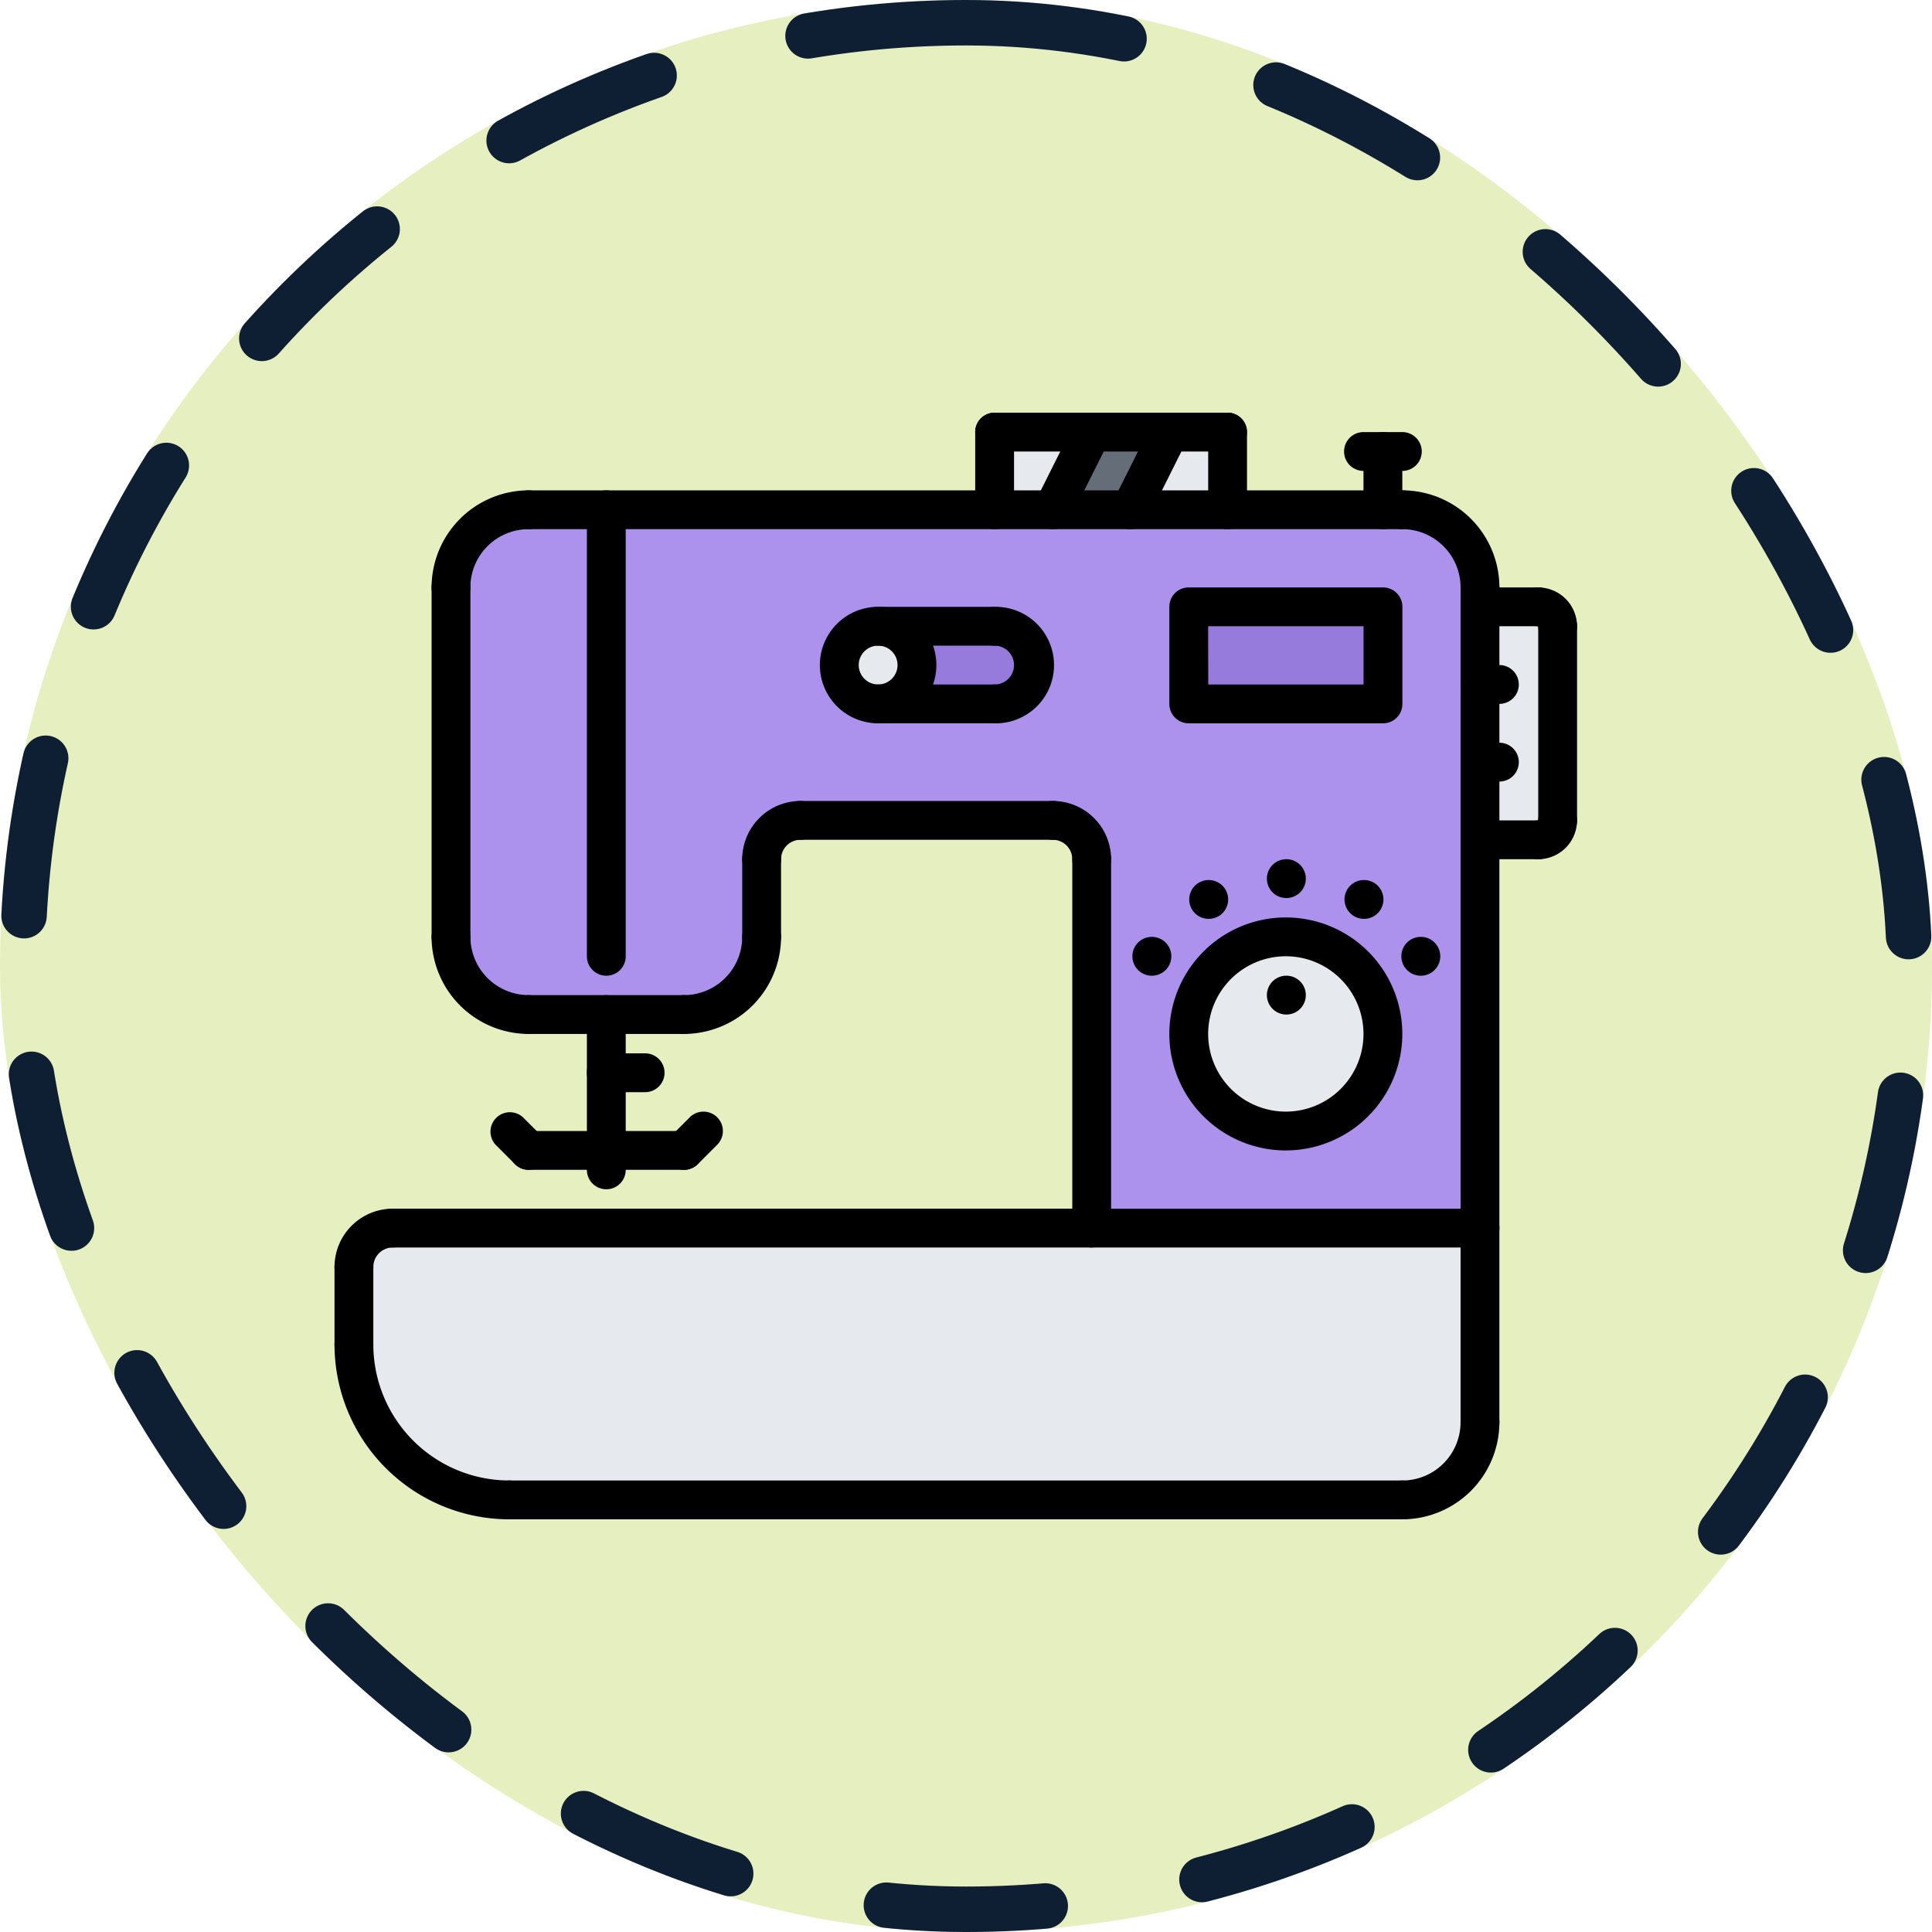 <svg xmlns="http://www.w3.org/2000/svg" width="85" height="85" viewBox="0 0 85 85">
  <g id="Grupo_1101678" data-name="Grupo 1101678" transform="translate(-1251.333 -413)">
    <g id="Grupo_1098742" data-name="Grupo 1098742" transform="translate(1251.333 413)">
      <rect id="Rectángulo_400898" data-name="Rectángulo 400898" width="85" height="85" rx="42.5" fill="#e6efbf"/>
      <g id="Rectángulo_400907" data-name="Rectángulo 400907" transform="translate(0)" fill="none" stroke="#0f1f33" stroke-linecap="round" stroke-width="2" stroke-dasharray="7">
        <rect width="85" height="85" rx="42.5" stroke="none"/>
        <rect x="1" y="1" width="83" height="83" rx="41.5" fill="none"/>
      </g>
    </g>
    <g id="la-maquina-de-coser" transform="translate(1266.05 427.656)">
      <path id="Trazado_894378" data-name="Trazado 894378" d="M47.854,8.5H9.417A3.416,3.416,0,0,0,6,11.917V27.292a3.416,3.416,0,0,0,3.417,3.417H16.25a3.416,3.416,0,0,0,3.417-3.417V23.875a1.7,1.7,0,0,1,1.708-1.708h11.1a1.708,1.708,0,0,1,1.708,1.708V40.1H51.271V11.917A3.416,3.416,0,0,0,47.854,8.5Z" transform="translate(-0.875 -0.729)" fill="#ac92ec"/>
      <g id="Grupo_1103098" data-name="Grupo 1103098" transform="translate(0.854 4.354)">
        <circle id="Elipse_11535" data-name="Elipse 11535" cx="4.5" cy="4.5" r="4.5" transform="translate(36.479 21.99)" fill="#e6e9ed"/>
        <path id="Trazado_894379" data-name="Trazado 894379" d="M50.542,45.5v8.542a3.416,3.416,0,0,1-3.417,3.417H7.833A6.831,6.831,0,0,1,1,50.625V47.208A1.7,1.7,0,0,1,2.708,45.5H50.542Z" transform="translate(-1 -10.479)" fill="#e6e9ed"/>
        <path id="Trazado_894380" data-name="Trazado 894380" d="M38.271,4.5,36.563,7.917H34V4.5Z" transform="translate(-5.812 -4.5)" fill="#e6e9ed"/>
      </g>
      <path id="Trazado_894381" data-name="Trazado 894381" d="M42.125,4.5,40.417,7.917H37L38.708,4.5Z" transform="translate(-5.396 -0.146)" fill="#656d78"/>
      <path id="Trazado_894382" data-name="Trazado 894382" d="M45.271,4.5V7.917H41L42.708,4.5Z" transform="translate(-5.979 -0.146)" fill="#e6e9ed"/>
      <path id="Trazado_894383" data-name="Trazado 894383" d="M44,13.5h8.542v4.271H44Z" transform="translate(-6.416 -1.458)" fill="#967adc"/>
      <path id="Trazado_894384" data-name="Trazado 894384" d="M61.563,13.5a.857.857,0,0,1,.854.854V22.9a.857.857,0,0,1-.854.854H59V13.5Z" transform="translate(-8.604 -1.458)" fill="#e6e9ed"/>
      <path id="Trazado_894385" data-name="Trazado 894385" d="M27.708,14.5A1.708,1.708,0,1,1,26,16.208,1.713,1.713,0,0,1,27.708,14.5Z" transform="translate(-3.792 -1.604)" fill="#e6e9ed"/>
      <path id="Trazado_894386" data-name="Trazado 894386" d="M29.708,16.208A1.713,1.713,0,0,0,28,14.5h5.125a1.708,1.708,0,1,1,0,3.417H28A1.713,1.713,0,0,0,29.708,16.208Z" transform="translate(-4.083 -1.604)" fill="#967adc"/>
      <path id="Trazado_894387" data-name="Trazado 894387" d="M7.688,59.042A7.7,7.7,0,0,1,0,51.354a.854.854,0,0,1,1.708,0,5.987,5.987,0,0,0,5.979,5.979.854.854,0,0,1,0,1.708Z" transform="translate(0 -6.854)"/>
      <path id="Trazado_894388" data-name="Trazado 894388" d="M54.854,59.625a.854.854,0,1,1,0-1.708,2.566,2.566,0,0,0,2.563-2.563.854.854,0,0,1,1.708,0A4.276,4.276,0,0,1,54.854,59.625Z" transform="translate(-7.875 -7.437)"/>
      <path id="Trazado_894389" data-name="Trazado 894389" d="M58.272,12.625a.853.853,0,0,1-.854-.854,2.566,2.566,0,0,0-2.563-2.563.854.854,0,0,1,0-1.708,4.276,4.276,0,0,1,4.271,4.271A.853.853,0,0,1,58.272,12.625Z" transform="translate(-7.875 -0.583)"/>
      <path id="Trazado_894390" data-name="Trazado 894390" d="M5.852,12.625A.853.853,0,0,1,5,11.771,4.276,4.276,0,0,1,9.269,7.5a.854.854,0,1,1,0,1.708,2.566,2.566,0,0,0-2.563,2.563A.853.853,0,0,1,5.852,12.625Z" transform="translate(-0.729 -0.583)"/>
      <path id="Trazado_894391" data-name="Trazado 894391" d="M9.269,34.625A4.276,4.276,0,0,1,5,30.354a.854.854,0,0,1,1.708,0,2.566,2.566,0,0,0,2.563,2.563.854.854,0,0,1,0,1.708Z" transform="translate(-0.729 -3.792)"/>
      <path id="Trazado_894392" data-name="Trazado 894392" d="M17.854,34.625a.854.854,0,1,1,0-1.708,2.566,2.566,0,0,0,2.563-2.563.854.854,0,0,1,1.708,0A4.276,4.276,0,0,1,17.854,34.625Z" transform="translate(-2.479 -3.792)"/>
      <path id="Trazado_894393" data-name="Trazado 894393" d="M21.854,26.917A.853.853,0,0,1,21,26.063,2.566,2.566,0,0,1,23.563,23.5a.854.854,0,0,1,0,1.708.854.854,0,0,0-.854.854A.853.853,0,0,1,21.854,26.917Z" transform="translate(-3.062 -2.917)"/>
      <path id="Trazado_894394" data-name="Trazado 894394" d="M38.562,26.917a.853.853,0,0,1-.854-.854.854.854,0,0,0-.854-.854.854.854,0,1,1,0-1.708,2.566,2.566,0,0,1,2.563,2.563A.853.853,0,0,1,38.562,26.917Z" transform="translate(-5.25 -2.917)"/>
      <path id="Trazado_894395" data-name="Trazado 894395" d="M.854,51.625A.853.853,0,0,1,0,50.771V47.354a.854.854,0,0,1,1.708,0v3.417A.853.853,0,0,1,.854,51.625Z" transform="translate(0 -6.271)"/>
      <path id="Trazado_894396" data-name="Trazado 894396" d="M58.854,49.938A.853.853,0,0,1,58,49.084V12.354a.854.854,0,0,1,1.708,0V49.084A.853.853,0,0,1,58.854,49.938Z" transform="translate(-8.458 -1.167)"/>
      <path id="Trazado_894397" data-name="Trazado 894397" d="M48.146,60.208H8.854a.854.854,0,0,1,0-1.708H48.146a.854.854,0,1,1,0,1.708Z" transform="translate(-1.167 -8.021)"/>
      <path id="Trazado_894398" data-name="Trazado 894398" d="M.854,47.917A.853.853,0,0,1,0,47.063,2.566,2.566,0,0,1,2.563,44.5a.854.854,0,0,1,0,1.708.854.854,0,0,0-.854.854A.853.853,0,0,1,.854,47.917Z" transform="translate(0 -5.979)"/>
      <path id="Trazado_894399" data-name="Trazado 894399" d="M50.689,46.208H2.854a.854.854,0,1,1,0-1.708H50.689a.854.854,0,0,1,0,1.708Z" transform="translate(-0.292 -5.979)"/>
      <path id="Trazado_894400" data-name="Trazado 894400" d="M48.293,9.208H9.854a.854.854,0,0,1,0-1.708H48.293a.854.854,0,1,1,0,1.708Z" transform="translate(-1.312 -0.583)"/>
      <path id="Trazado_894401" data-name="Trazado 894401" d="M5.852,28.583A.853.853,0,0,1,5,27.729V12.354a.854.854,0,0,1,1.708,0V27.729A.853.853,0,0,1,5.852,28.583Z" transform="translate(-0.729 -1.167)"/>
      <path id="Trazado_894402" data-name="Trazado 894402" d="M16.687,35.208H9.852a.854.854,0,1,1,0-1.708h6.835a.854.854,0,0,1,0,1.708Z" transform="translate(-1.312 -4.375)"/>
      <path id="Trazado_894403" data-name="Trazado 894403" d="M38.853,43.438A.853.853,0,0,1,38,42.583V26.354a.854.854,0,0,1,1.708,0V42.583A.853.853,0,0,1,38.853,43.438Z" transform="translate(-5.541 -3.208)"/>
      <path id="Trazado_894404" data-name="Trazado 894404" d="M34.958,25.208h-11.1a.854.854,0,1,1,0-1.708h11.1a.854.854,0,0,1,0,1.708Z" transform="translate(-3.354 -2.917)"/>
      <path id="Trazado_894405" data-name="Trazado 894405" d="M21.854,30.625A.853.853,0,0,1,21,29.771V26.354a.854.854,0,0,1,1.708,0v3.417A.853.853,0,0,1,21.854,30.625Z" transform="translate(-3.062 -3.208)"/>
      <path id="Trazado_894406" data-name="Trazado 894406" d="M13.854,42.042A.853.853,0,0,1,13,41.188V34.355a.854.854,0,0,1,1.708,0v6.833A.853.853,0,0,1,13.854,42.042Z" transform="translate(-1.896 -4.375)"/>
      <path id="Trazado_894407" data-name="Trazado 894407" d="M15.562,38.207H13.853a.854.854,0,1,1,0-1.708h1.709a.854.854,0,1,1,0,1.708Z" transform="translate(-1.896 -4.812)"/>
      <path id="Trazado_894408" data-name="Trazado 894408" d="M61.417,14.208H58.855a.854.854,0,0,1,0-1.708h2.562a.854.854,0,1,1,0,1.708Z" transform="translate(-8.458 -1.312)"/>
      <path id="Trazado_894409" data-name="Trazado 894409" d="M62.708,15.063a.853.853,0,0,1-.854-.854v0a.853.853,0,1,1,0-1.707,1.71,1.71,0,0,1,1.708,1.708.853.853,0,0,1-.854.854Z" transform="translate(-8.896 -1.312)"/>
      <path id="Trazado_894410" data-name="Trazado 894410" d="M61.417,26.208H58.855a.854.854,0,1,1,0-1.708h2.562a.854.854,0,1,1,0,1.708Z" transform="translate(-8.458 -3.062)"/>
      <path id="Trazado_894411" data-name="Trazado 894411" d="M61.854,26.063a.854.854,0,1,1,0-1.708.854.854,0,0,1,1.708,0A1.71,1.71,0,0,1,61.854,26.063Z" transform="translate(-8.896 -2.917)"/>
      <path id="Trazado_894412" data-name="Trazado 894412" d="M62.854,23.75A.853.853,0,0,1,62,22.9V14.354a.854.854,0,0,1,1.708,0V22.9A.853.853,0,0,1,62.854,23.75Z" transform="translate(-9.041 -1.458)"/>
      <path id="Trazado_894413" data-name="Trazado 894413" d="M59.708,18.208h-.854a.854.854,0,0,1,0-1.708h.854a.854.854,0,1,1,0,1.708Z" transform="translate(-8.458 -1.896)"/>
      <path id="Trazado_894414" data-name="Trazado 894414" d="M59.708,22.208h-.853a.854.854,0,1,1,0-1.708h.853a.854.854,0,1,1,0,1.708Z" transform="translate(-8.458 -2.479)"/>
      <path id="Trazado_894415" data-name="Trazado 894415" d="M48.125,39.75a5.125,5.125,0,1,1,5.125-5.125A5.13,5.13,0,0,1,48.125,39.75Zm0-8.542a3.417,3.417,0,1,0,3.417,3.417A3.42,3.42,0,0,0,48.125,31.208Z" transform="translate(-6.271 -3.792)"/>
      <path id="Trazado_894416" data-name="Trazado 894416" d="M48.883,28.208a.854.854,0,0,1-.009-1.708h.009a.854.854,0,1,1,0,1.708Z" transform="translate(-7.003 -3.354)"/>
      <path id="Trazado_894417" data-name="Trazado 894417" d="M48.883,34.208a.854.854,0,0,1-.009-1.708h.009a.854.854,0,0,1,0,1.708Z" transform="translate(-7.003 -4.229)"/>
      <path id="Trazado_894418" data-name="Trazado 894418" d="M44.883,29.28a.854.854,0,0,1-.009-1.708h.009a.854.854,0,1,1,0,1.708Z" transform="translate(-6.42 -3.51)"/>
      <path id="Trazado_894419" data-name="Trazado 894419" d="M41.955,32.208a.854.854,0,0,1-.009-1.708h.009a.854.854,0,0,1,0,1.708Z" transform="translate(-5.993 -3.937)"/>
      <path id="Trazado_894420" data-name="Trazado 894420" d="M55.81,32.208A.854.854,0,0,1,55.8,30.5h.009a.854.854,0,1,1,0,1.708Z" transform="translate(-8.014 -3.937)"/>
      <path id="Trazado_894421" data-name="Trazado 894421" d="M52.881,29.28a.854.854,0,0,1-.009-1.708h.009a.854.854,0,0,1,0,1.708Z" transform="translate(-7.586 -3.51)"/>
      <path id="Trazado_894422" data-name="Trazado 894422" d="M13.854,28.854A.853.853,0,0,1,13,28V8.354a.854.854,0,0,1,1.708,0V28A.853.853,0,0,1,13.854,28.854Z" transform="translate(-1.896 -0.583)"/>
      <path id="Trazado_894423" data-name="Trazado 894423" d="M52.4,18.479H43.854A.853.853,0,0,1,43,17.625V13.354a.853.853,0,0,1,.854-.854H52.4a.853.853,0,0,1,.854.854v4.271A.853.853,0,0,1,52.4,18.479Zm-7.688-1.708h6.833V14.208H44.708Z" transform="translate(-6.271 -1.312)"/>
      <path id="Trazado_894424" data-name="Trazado 894424" d="M27.563,18.625a2.563,2.563,0,1,1,2.563-2.563A2.566,2.566,0,0,1,27.563,18.625Zm0-3.417a.854.854,0,1,0,.854.854A.854.854,0,0,0,27.563,15.208Z" transform="translate(-3.646 -1.458)"/>
      <path id="Trazado_894425" data-name="Trazado 894425" d="M33.854,18.625a.854.854,0,0,1,0-1.708.854.854,0,0,0,0-1.708.854.854,0,0,1,0-1.708,2.563,2.563,0,1,1,0,5.125Z" transform="translate(-4.812 -1.458)"/>
      <path id="Trazado_894426" data-name="Trazado 894426" d="M32.979,19.208H27.854a.854.854,0,1,1,0-1.708h5.125a.854.854,0,1,1,0,1.708Z" transform="translate(-3.937 -2.042)"/>
      <path id="Trazado_894427" data-name="Trazado 894427" d="M32.979,15.208H27.854a.854.854,0,0,1,0-1.708h5.125a.854.854,0,0,1,0,1.708Z" transform="translate(-3.937 -1.458)"/>
      <path id="Trazado_894428" data-name="Trazado 894428" d="M33.854,8.625A.853.853,0,0,1,33,7.771V4.354a.854.854,0,0,1,1.708,0V7.771A.853.853,0,0,1,33.854,8.625Z" transform="translate(-4.812)"/>
      <path id="Trazado_894429" data-name="Trazado 894429" d="M44.1,5.208H33.854a.854.854,0,0,1,0-1.708H44.1a.854.854,0,0,1,0,1.708Z" transform="translate(-4.812)"/>
      <path id="Trazado_894430" data-name="Trazado 894430" d="M45.854,8.625A.853.853,0,0,1,45,7.771V4.354a.854.854,0,0,1,1.708,0V7.771A.853.853,0,0,1,45.854,8.625Z" transform="translate(-6.562)"/>
      <path id="Trazado_894431" data-name="Trazado 894431" d="M36.853,8.625a.853.853,0,0,1-.763-1.236L37.8,3.972a.854.854,0,1,1,1.528.764L37.619,8.154A.856.856,0,0,1,36.853,8.625Z" transform="translate(-5.25 0)"/>
      <path id="Trazado_894432" data-name="Trazado 894432" d="M40.853,8.625a.853.853,0,0,1-.763-1.236L41.8,3.972a.854.854,0,1,1,1.528.764L41.619,8.154A.856.856,0,0,1,40.853,8.625Z" transform="translate(-5.833 0)"/>
      <path id="Trazado_894433" data-name="Trazado 894433" d="M53.854,8.771A.853.853,0,0,1,53,7.917V5.354a.854.854,0,0,1,1.708,0V7.917A.853.853,0,0,1,53.854,8.771Z" transform="translate(-7.729 -0.146)"/>
      <path id="Trazado_894434" data-name="Trazado 894434" d="M54.563,6.208H52.854a.854.854,0,0,1,0-1.708h1.709a.854.854,0,0,1,0,1.708Z" transform="translate(-7.583 -0.146)"/>
      <path id="Trazado_894435" data-name="Trazado 894435" d="M16.688,42.207H9.854a.854.854,0,0,1,0-1.708h6.833a.854.854,0,1,1,0,1.708Z" transform="translate(-1.312 -5.395)"/>
      <path id="Trazado_894436" data-name="Trazado 894436" d="M17.854,42.062a.854.854,0,0,1-.6-1.458l.854-.853a.854.854,0,1,1,1.208,1.208l-.854.853a.852.852,0,0,1-.6.25Z" transform="translate(-2.479 -5.25)"/>
      <path id="Trazado_894437" data-name="Trazado 894437" d="M9.708,42.062a.852.852,0,0,1-.6-.25l-.854-.853A.854.854,0,0,1,9.458,39.75l.854.853a.854.854,0,0,1-.6,1.458Z" transform="translate(-1.167 -5.25)"/>
    </g>
  </g>
</svg>
